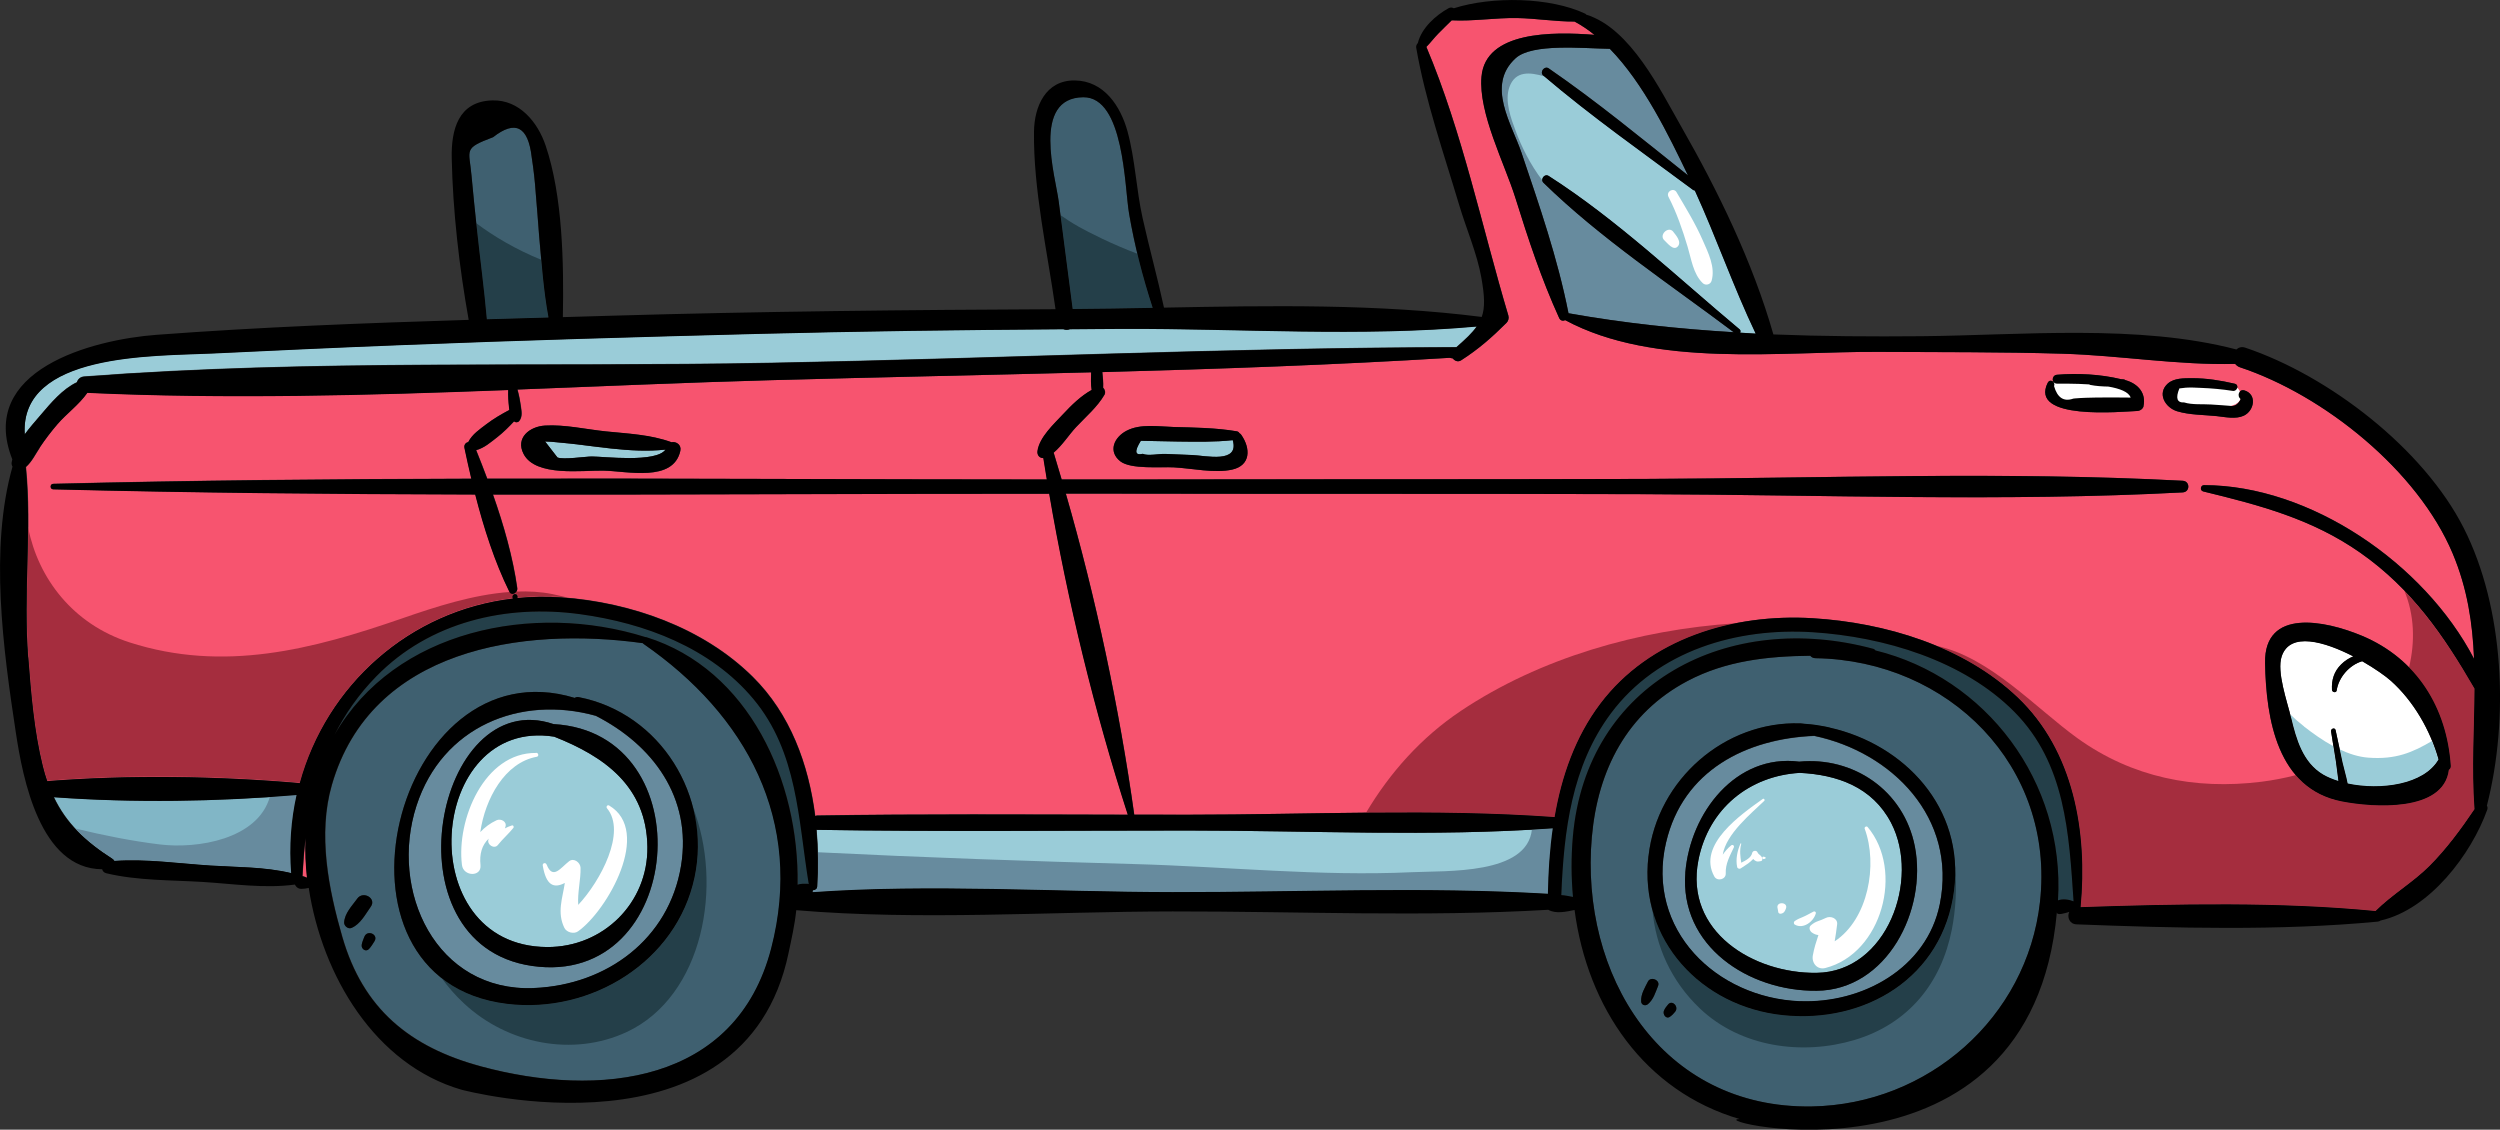 <?xml version="1.0" encoding="UTF-8"?><svg id="Objects" xmlns="http://www.w3.org/2000/svg" viewBox="0 0 365.77 165.28"><rect x="0" y="0" width="365.77" height="165.28" fill="#333333" stroke="none"/><defs><style>.cls-1{fill:#fff;}.cls-2{fill:#81b6c6;}.cls-3{fill:#3f6070;}.cls-4{fill:#678b9e;}.cls-5{fill:#a52d3e;}.cls-6{fill:#f7546f;}.cls-7{fill:#9accd8;}.cls-8{fill:#243f49;}</style></defs><g><path class="cls-4" d="M254.55,48.2c-9.06-7.57-17.99-16.09-27.95-22.46-.62-.4-1.28,.5-.77,1,8.34,8.15,18.52,14.86,27.84,21.87-8.03-.49-16.05-1.33-24.18-2.78-1.59-8.05-4.25-15.72-6.88-23.49-1.43-4.21-5.2-9.86-.86-13.82,2.43-2.22,9.87-1.43,13.79-1.38,4.98,5.11,8.6,12.64,11.44,18.53-6.69-5.33-13.35-10.83-20.39-15.67-.62-.42-1.36,.55-.8,1.04,6.98,5.95,14.57,11.29,21.93,16.75,.09,.06,.18,.08,.26,.09,3.15,6.89,5.64,14.1,8.9,20.93-.76-.04-1.51-.1-2.27-.14,.08-.16,.09-.34-.06-.47Z"/><path class="cls-7" d="M226.59,25.74c-.48-.31-.98,.16-.95,.62-1.73-2.24-3.07-4.99-3.84-7.07-.72-1.93-1.71-4.52-.95-6.58,.87-2.38,2.99-2.16,5.1-1.53,6.93,5.89,14.45,11.19,21.75,16.61,.09,.06,.18,.08,.26,.09,3.15,6.89,5.64,14.1,8.9,20.93-.76-.04-1.51-.1-2.27-.14,.08-.16,.09-.34-.06-.47-9.06-7.57-17.99-16.09-27.95-22.46Z"/><path class="cls-3" d="M154.89,29.46c-.45-3.56-4.01-15.16,3.59-15.24,5.99-.06,6.04,13.12,6.7,16.99,.8,4.69,1.99,9.29,3.46,13.82-3.93,.08-7.83,.14-11.71,.17-.69-5.25-1.37-10.49-2.04-15.74Z"/><path class="cls-7" d="M86.59,66.79c-.95,0-4.19,.5-5.03,.14-.61-.78-1.21-1.56-1.81-2.34,.58,.01,1.16,.06,1.73,.12,5.16,.42,10.7,1.65,15.89,1.07-1.38,1.97-9.11,1-10.78,1.01Z"/><path class="cls-6" d="M227.47,119.54c1.02-5.95,3.01-11.7,6.67-16.56,7.24-9.6,19.46-13.24,31.09-12.53,10.62,.65,22.08,4.09,29.95,11.55,8.26,7.83,10.29,19.79,9.25,30.72,14.08-.48,29.15-.8,43.15,.57,2.42-2.41,5.45-4.16,7.89-6.59,2.47-2.47,4.63-5.4,6.59-8.31-.44-6-.03-11.85,0-17.65-4.51-7.77-9.16-14.56-16.7-19.86-7.08-4.97-14.75-6.98-23-8.98-.51-.13-.4-.92,.12-.92,15.47,.01,32.23,11.41,39.51,25.42-.21-5.15-.96-10.28-3.14-15.45-5.11-12.1-18.79-23.13-31.13-27.22-.31-.1-.51-.28-.68-.49-8.35,.21-16.89-1.25-25.25-1.49-8.98-.27-17.98-.22-26.97-.27-14.24-.08-32.79,2.38-45.8-4.64-.32,.15-.7,.1-.89-.32-2.61-5.74-4.52-11.53-6.4-17.56-1.57-5.05-5.43-12.41-4.96-17.75,.58-6.64,10.32-6.6,16.53-6.11-.93-.75-1.9-1.4-2.92-1.95-2.78,.02-5.6-.46-8.38-.51-3.2-.05-6.4,.49-9.59,.33-.66,.62-1.29,1.28-1.94,1.92-.61,.61-1.15,1.35-1.77,1.97,5.29,12.54,8.11,26.3,12,39.32,.11,.37-.01,.79-.28,1.06-2.15,2.14-4.1,3.86-6.64,5.48-.45,.29-.93,.08-1.21-.28-.16-.03-.32-.06-.48-.09-16.91,1.04-33.85,1.64-50.8,2.09,.08,.74,.16,1.54,.12,2.29,.27,.25,.39,.7,.19,1.03-1.04,1.79-2.74,3.23-4.15,4.73-1.03,1.1-2.04,2.7-3.28,3.74,.4,1.29,.79,2.61,1.17,3.92,2.75,0,5.5,0,8.24,0,25.69-.05,51.38,0,77.07-.08,26.16-.09,52.58-1.12,78.71,.27,1.09,.06,1.1,1.64,0,1.7-26.14,1.38-52.54,.35-78.71,.26-25.69-.08-51.38-.03-77.07-.08-2.54,0-5.09,0-7.63,0,4.39,15.23,7.84,31.49,10.01,46.97,2.62,0,5.23,.01,7.85,.01,17.8,0,35.9-.94,53.66,.34Zm-47.18-50.84c-2.53,.58-5.94-.19-8.54-.32-1.89-.1-6.3,.33-7.85-.89-1.83-1.44-.92-3.5,.92-4.47,2.02-1.06,4.65-.61,6.83-.55,3.1,.08,6.2,.11,9.26,.63,.22,.04,.34,.15,.41,.28,.1,.05,.19,.12,.26,.22,1.42,2.02,1.39,4.48-1.3,5.1Zm151.11,28.28c-.15-8.03,8.75-6.23,14.14-3.98,8.08,3.37,12.46,10.56,13.02,19.05,.02,.27-.11,.46-.29,.58-.77,6.2-11.07,5.51-15.66,4.61-9.4-1.84-11.07-11.99-11.22-20.26Zm-17.76-37.57c-.09,.43-.54,.71-.95,.72-2.13,.08-15.91,1.46-13.05-4.17,.3-.59,1.15-.07,.88,.52,.49,1.72,1.43,2.33,2.82,1.84,.08-.01,.17-.02,.25-.03,1.06-.09,2.12-.11,3.18-.13,1.65-.02,3.31-.01,4.96,.01-.27-.83-1.59-1.32-3.25-1.61-.9-.02-1.81-.07-2.69-.25-.05,0-.07-.05-.11-.07-2.14-.14-4.15-.1-4.73-.11-.84-.02-.82-1.22,0-1.3,2.91-.26,6.44-.08,9.37,.65,.11,0,.23,.02,.34,.02,.13,0,.23,.06,.31,.12,.02,0,.05,0,.07,.02,1.79,.52,2.97,1.88,2.57,3.77Zm4.92,.78c-1.79-.54-3.01-2.63-1.38-4.08,.91-.81,2.38-.77,3.51-.78,2.13,0,4.2,.33,6.26,.81,.7,.16,.39,1.16-.29,1.05-1.54-.24-3.09-.38-4.65-.44-.73-.03-1.47-.08-2.2-.03-.32,.04-.63,.08-.95,.11-.58,1.42-.35,2.11,.7,2.05,1.16,.37,2.71,.22,3.92,.3,.55,.03,1.1,.07,1.65,.11,.38,.03,.76,.06,1.15,.09,.66,.12,1.18-.21,1.56-.99-.62-.42-.26-1.5,.53-1.27,1.88,.56,1.47,2.97-.09,3.7-1.18,.55-2.75,.19-3.97,.06-1.86-.19-3.95-.16-5.75-.7Z"/><path class="cls-5" d="M283.4,94.51c7.79,1.67,14.54,9.18,20.57,13.51,7.96,5.72,17.17,7.56,26.86,6.36,1.68-.21,3.38-.53,5.06-.97,1.62,1.88,3.79,3.26,6.72,3.83,4.58,.9,14.89,1.6,15.66-4.61,.18-.13,.31-.32,.29-.58-.37-5.6-2.44-10.61-6.11-14.35,.93-3.84,.79-7.75-.67-11.25,4.05,4.21,7.2,9.02,10.26,14.29-.03,5.8-.44,11.65,0,17.65-1.96,2.91-4.12,5.84-6.59,8.31-2.43,2.43-5.47,4.18-7.89,6.59-14-1.37-29.07-1.05-43.15-.57,1.04-10.93-.99-22.9-9.25-30.72-3.38-3.2-7.42-5.66-11.78-7.48Z"/><path class="cls-5" d="M213.72,104.02c11.6-7.76,26.03-11.89,40.2-12.83-7.72,1.54-14.89,5.3-19.79,11.79-3.66,4.86-5.65,10.61-6.67,16.56-9.13-.66-18.36-.73-27.59-.64,3.49-5.88,8.11-11.04,13.84-14.87Z"/><path class="cls-6" d="M159.74,57.05c-.14-.83-.11-1.74-.07-2.58-15.6,.41-31.21,.72-46.8,1.15-12.3,.34-24.71,.89-37.14,1.37,.22,.78,.37,1.57,.49,2.39,.11,.8,.29,1.6-.26,2.25-.14,.16-.46,.21-.63,.08-.03-.02-.05-.06-.08-.08-.76,.81-1.53,1.59-2.41,2.28-.98,.76-1.94,1.62-3.15,1.95,.55,1.36,1.09,2.75,1.62,4.17,27.3-.05,54.6,.12,81.88,.12-.17-1.04-.35-2.09-.51-3.13-.54,.02-.95-.42-.86-1.03,.28-2.03,2.41-3.96,3.75-5.4,1.22-1.3,2.59-2.66,4.18-3.54Zm-60.19,8.9c-1.01,4.66-7.79,2.98-11.28,2.91-2.99-.06-9.91,.95-11.66-2.44-1.22-2.36,.9-4.02,3.14-4.15,2.88-.17,6,.55,8.86,.85,3.23,.34,6.58,.47,9.64,1.59,0,0,0,0,0,0,.66-.15,1.48,.37,1.29,1.24Z"/><path class="cls-3" d="M69.75,33.37c-.27-2.55-.54-5.11-.77-7.67-.34-3.88-1.27-3.96,3.16-5.63,3.24-2.54,5.12-1.58,5.64,2.89,.27,1.74,.47,3.48,.59,5.23,.2,2.09,.32,4.19,.5,6.29,.36,4,.64,8.02,1.37,11.97-3.01,.09-6.01,.17-9.02,.26-.39-4.45-1-8.89-1.47-13.34Z"/><path class="cls-8" d="M157.78,33.15c1.57,.87,4.92,2.59,8.64,3.98,.64,2.67,1.38,5.3,2.23,7.91-3.93,.08-7.83,.14-11.71,.17-.6-4.57-1.19-9.15-1.78-13.73,.83,.58,1.69,1.15,2.62,1.66Z"/><path class="cls-8" d="M79.19,38.02c.25,2.82,.54,5.64,1.05,8.42-3.01,.09-6.01,.17-9.02,.26-.39-4.45-1-8.89-1.47-13.34-.02-.23-.05-.47-.07-.71,2.52,1.92,5.89,3.89,9.51,5.36Z"/><path class="cls-8" d="M265.22,92.5c10.37,.66,22.05,4.11,29.52,11.67,7.47,7.56,7.97,17.77,8.64,27.7-.67-.27-1.57-.4-2.28-.14,1.06-17.39-10.56-32.61-26.71-36.57-.07-.1-.16-.19-.3-.23-21.11-5.7-41.99,4.81-43.97,27.5-.26,2.97-.24,5.92,.02,8.8-.55-.11-1.14-.23-1.72-.27,.37-9.35,1.51-18.91,7.28-26.62,6.87-9.18,18.43-12.54,29.51-11.84Z"/><path class="cls-7" d="M263.33,113.07c5.4,.26,10.62,2.03,13.37,7.33,4.29,8.27-.59,21.8-10.92,21.93-9.24,.12-19.35-6.04-17.29-16.49,1.49-7.57,7.49-12.34,14.83-12.77Z"/><path class="cls-8" d="M94.6,93.22c-.06-.02-.12-.02-.17-.02-16.38-5.14-36.64-1.01-45.44,14.28,1.52-3.01,3.5-5.87,6.09-8.52,7.8-7.99,19.03-10.58,29.83-9.1,9.43,1.29,19.09,4.91,25.34,12.4,6.51,7.79,6.55,17.61,8.11,27.09-.07-.02-.14-.05-.23-.05-.49,0-.95-.03-1.41,.14,.26-15.16-7.1-31.52-22.12-36.21Z"/><path class="cls-4" d="M243.75,123.27c-2.98,12.74,7.34,22.74,19.57,23.23,9.16,.36,18.59-4.82,20.49-14.2,2.55-12.6-6.96-22.22-18.37-24.62-9.88,.4-19.21,5.01-21.68,15.6Zm2.83,4.4c.72-8.84,7.46-17.42,16.67-16.24,7.85-.76,15.3,4.15,16.92,12.43,1.81,9.27-4.06,20.99-14.37,21.09-9.97,.1-20.09-6.56-19.21-17.29Z"/><path class="cls-3" d="M232.9,122.43c-1.79,20.11,10.12,39.84,32.22,39.45,16.94-.29,31.44-12.96,33.35-29.9,2.24-19.91-13.36-35.37-32.82-35.68-.36,0-.62-.15-.79-.36-6.19,.07-12.32,.71-17.95,3.69-8.88,4.7-13.14,13.04-14,22.8Zm8.28,2.85c1.27-11.27,11.24-19.79,22.19-19.43,.03,0,.05-.01,.08,0,.17,0,.35,.04,.52,.06,.61,.04,1.22,.09,1.83,.19,.11,.02,.22,.05,.33,.06,.51,.09,1.02,.16,1.53,.29,.01,0,.02,.01,.03,.02,10.93,2.45,19.76,11.73,18.19,23.85-1.64,12.71-12.98,19.49-25.06,18.22-11.88-1.25-21.04-10.94-19.65-23.24Zm2.28,22.57c.14-.34,.36-.6,.59-.88,.59-.74,1.63,.31,1.04,1.05-.23,.29-.44,.51-.75,.73-.59,.43-1.11-.37-.89-.89Zm-3.35-1.34c-.05-1.07,.53-1.96,.99-2.89,.4-.82,1.85-.23,1.49,.63-.39,.95-.67,1.99-1.49,2.67-.39,.32-.97,.12-.99-.41Z"/><path class="cls-7" d="M174.37,66.58c-1.31-.05-2.62-.12-3.93-.16-.89-.03-2.55,.33-3.27-.02-1.14,.27-1.23-.37-.27-1.91,.65,.01,1.3,.03,1.95,.04,1.17,.03,2.33,.05,3.5,.07,2.67,.03,5.34,.09,8-.2,1,3.46-3.95,2.26-5.98,2.17Z"/><path class="cls-1" d="M344.29,96.04c-.65,.26-1.24,.65-1.76,1.16-1.05,1.04-1.42,2.27-1.35,3.72,.02,.38,.63,.51,.69,.09,.28-1.9,1.85-3.72,3.73-4.27,1.85,1.06,3.42,2.17,4.19,2.86,3.29,2.93,5.78,7.22,6.98,11.51-2.12,3.7-8.49,4.55-13.3,3.52-.19-1.03-.51-2.03-.74-3.05-.35-1.58-.68-3.16-1.02-4.75-.09-.44-.73-.24-.66,.18,.24,1.49,.48,2.98,.71,4.47,.14,.91,.22,1.86,.36,2.79-.83-.26-1.58-.57-2.22-.94-3-1.76-3.95-5.2-4.7-8.34-.56-2.35-2.13-6.71-1.37-8.98,1.22-3.65,6.27-2.16,10.47,0Z"/><path class="cls-7" d="M337.09,106.29c1.29,1,2.75,2.05,4.3,2.89,.12,.77,.25,1.55,.37,2.32,.14,.91,.22,1.86,.36,2.79-.83-.26-1.58-.57-2.22-.94-3-1.76-3.95-5.2-4.7-8.34-.04-.15-.09-.33-.13-.5,.66,.64,1.33,1.23,2.03,1.77Z"/><path class="cls-7" d="M346.49,110.85c4.02,.31,6.51-.77,9.33-2.44,.37,.9,.69,1.81,.95,2.72-2.12,3.7-8.49,4.55-13.3,3.52-.19-1.03-.51-2.03-.74-3.05-.15-.65-.28-1.3-.42-1.96,1.35,.64,2.75,1.1,4.18,1.21Z"/><path class="cls-7" d="M119.61,129.7c.15-2.72,.13-5.52-.12-8.31,.03,0,.05,.02,.09,.02,18.07,.29,36.16,.1,54.23,.1,17.71,0,35.73,.93,53.41-.32-.45,3.18-.66,6.41-.71,9.57-18.2-1.07-36.7-.22-54.93-.24-17.39-.02-35.3-1.22-52.68,.01,.03-.09,.06-.18,.06-.27,.3,0,.63-.2,.65-.56Z"/><path class="cls-6" d="M5.85,65.43c.79-1.18,1.64-2.3,2.57-3.38,1.37-1.58,3.18-2.88,4.38-4.6,20.36,.94,41,.38,61.58-.41-.03,.86,.02,1.7,.12,2.57,.01,.12,.03,.23,.04,.35-1.16,.62-2.29,1.27-3.34,2.07-.99,.76-2.08,1.47-2.66,2.61,0,0,0,.01,0,.02-.36,.06-.67,.38-.56,.88,.31,1.47,.64,2.97,1,4.48-20.4,.05-40.8,.24-61.17,.75-.51,.01-.51,.79,0,.8,20.57,.52,41.15,.71,61.74,.76,1.26,4.91,2.84,9.85,4.99,14.21,.35,.71,1.25,.15,1.16-.49-.64-4.53-1.97-9.21-3.56-13.72,27.13,.05,54.27-.13,81.39-.12,2.68,15.72,6.66,31.98,11.5,46.97-15.15-.03-30.3-.13-45.44,.12-.12,0-.21,.04-.3,.07-.97-7.58-3.66-14.94-9.14-20.36-7.29-7.22-17.89-10.91-27.96-11.63-2.2-.16-4.37-.12-6.47,.09,.1-.24,0-.57-.34-.57-.38,0-.47,.41-.31,.65-15.13,1.77-27.26,12.65-31.19,27-11.92-1.04-25-1.24-36.94-.29-.24-.7-.46-1.44-.65-2.22-1.27-5.14-1.71-10.61-2.12-15.88-.72-9.23,.55-18.69-.35-27.84,.89-.79,1.39-1.88,2.05-2.87Z"/><path class="cls-5" d="M18.93,93.98c13.8,4.44,26.76,1.05,39.98-3.53,4.76-1.65,10.31-3.46,15.68-3.84,.26,.4,.72,.27,.96-.06,1.8-.07,3.57,.03,5.27,.37,.78,.16,1.56,.35,2.34,.54-.33-.03-.66-.08-.98-.11-2.2-.16-4.37-.12-6.47,.09,.1-.24,0-.57-.34-.57-.38,0-.47,.41-.31,.65-15.13,1.77-27.26,12.65-31.19,27-11.92-1.04-25-1.24-36.94-.29-.24-.7-.46-1.44-.65-2.22-1.27-5.14-1.71-10.61-2.12-15.88-.49-6.25-.08-12.6-.03-18.9,1.45,7.37,6.54,14.09,14.81,16.75Z"/><path class="cls-2" d="M43.43,116.29c-.81,3.63-1.1,7.47-.79,11.42-3.84-.93-7.92-.86-11.85-1.11-4.6-.3-9.41-1-14.02-.67-.06-.11-.15-.22-.28-.3-4.05-2.59-6.78-5.23-8.59-9.01,11.53,.85,24.05,.66,35.53-.32Z"/><path class="cls-4" d="M119.61,129.7c.09-1.65,.09-3.33,.04-5.01,15.43,.77,30.87,1.3,46.31,1.73,13.46,.37,27.15,1.82,40.6,1.19,5.09-.24,16.86,.41,17.57-6.24,1.03-.06,2.06-.1,3.08-.17-.45,3.18-.66,6.41-.71,9.57-18.2-1.07-36.7-.22-54.93-.24-17.39-.02-35.3-1.22-52.68,.01,.03-.09,.06-.18,.06-.27,.3,0,.63-.2,.65-.56Z"/><path class="cls-4" d="M23.4,123.55c5.5,.67,14.3-.75,16.08-6.96,1.32-.09,2.64-.19,3.94-.3-.81,3.63-1.1,7.47-.79,11.42-3.84-.93-7.92-.86-11.85-1.11-4.6-.3-9.41-1-14.02-.67-.06-.11-.15-.22-.28-.3-2.18-1.4-3.97-2.81-5.44-4.41,4.11,1,8.24,1.83,12.37,2.33Z"/><path class="cls-7" d="M30.99,51.68c9.21-.44,18.43-.87,27.64-1.23,17.35-.69,34.71-1.19,52.06-1.64,14.96-.38,29.92-.58,44.88-.68,.33,.12,.69,.11,.99,0,2.61-.01,5.22-.06,7.84-.06,17.09-.05,34.62,1.2,51.67-.34-.65,.94-1.62,1.85-2.98,3.04-33.41,.08-66.83,1.65-100.23,2.29-33.33,.65-67.29-.54-100.52,2-.6,.04-.95,.41-1.08,.84-2.12,.99-3.84,3.07-5.3,4.78-.73,.86-1.59,1.82-2.34,2.84-.75-11.93,18.81-11.44,27.36-11.84Z"/><path class="cls-6" d="M44.94,128.41c-.21-.08-.41-.19-.63-.23-.01,0-.03,0-.04,0,.1-1.89,.24-3.76,.46-5.58-.08,1.94,0,3.89,.21,5.82Z"/><path class="cls-3" d="M48.58,114.84c-2.07,7.19-.51,15.19,1.54,22.25,3.04,10.52,9.88,16.1,20.27,18.92,17.26,4.67,37.34,2.57,42.48-17.28,4.83-18.67-3.67-34.16-18.68-44.53-.04-.03-.07-.07-.11-.11-17.65-2.44-39.75,.8-45.5,20.75Zm35.51-12.73c.15-.11,.35-.16,.6-.11,11.98,2.34,19.43,14.53,16.93,26.34-2.61,12.34-15.13,20.02-27.42,18.53-28.76-3.49-16.39-52.77,9.89-44.76Zm-31.17,36.11c.07-.41,.23-.77,.38-1.15,.43-1.13,2.11-.35,1.49,.63-.25,.4-.48,.79-.81,1.14-.47,.5-1.16-.03-1.06-.62Zm-2.56-3.27c.07-1.34,1.16-2.43,1.91-3.47,.86-1.2,2.86-.05,1.99,1.17-.8,1.12-1.52,2.57-2.84,3.12-.49,.2-1.09-.31-1.06-.81Z"/><path class="cls-8" d="M260.83,148.52c12.08,1.27,23.42-5.51,25.06-18.22,.17-1.31,.19-2.58,.13-3.81,.34,3.32,.1,6.72-.45,9.51-1.54,7.83-6.35,13.79-14.21,16.15-7.67,2.3-16.68,1.08-22.66-4.61-4.21-4.01-6.49-9.14-6.94-14.49,2.27,8.42,9.83,14.5,19.06,15.47Z"/><path class="cls-8" d="M74.2,146.87c12.29,1.49,24.81-6.19,27.42-18.53,.74-3.49,.59-7-.27-10.29,4.5,11.37,1.59,27.69-9.65,32.94-7.88,3.68-17.43,1.74-23.76-4.13-1.33-1.23-2.44-2.51-3.37-3.83,2.48,1.97,5.65,3.35,9.63,3.84Z"/><path class="cls-7" d="M81.08,107.78c7.33,2.89,13.52,7.25,13.64,16.12,.11,8.19-6.46,14.7-14.67,14.66-20.04-.1-17.55-33.71,1.03-30.78Z"/><path class="cls-4" d="M60.95,117.85c-4.07,12.5,2.83,27.33,17.2,26.72,10.6-.45,19.72-7.13,21.49-17.88,1.64-10.01-4.16-17.71-12.47-21.95-11.07-3.08-22.47,1.58-26.22,13.12Zm20.04-11.91c22.24,1.25,19.22,38.66-3.17,35.38-21.67-3.18-14.01-41.23,3.17-35.38Z"/><path class="cls-1" d="M257.91,116.89c.17-.12,.36,.14,.22,.28-1.9,1.83-5.6,4.85-6.08,7.88,.34-.49,.72-.95,1.23-1.36,.22-.18,.51,.04,.39,.3-.58,1.24-1.24,2.39-1.18,3.8,.04,.89-1.24,1.21-1.67,.45-2.57-4.63,3.97-9.12,7.09-11.35Z"/><path class="cls-1" d="M254.64,123.42c.03-.07,.14-.02,.12,.05-.27,.98-.14,1.82,0,2.75,.66-.33,1.46-.73,1.6-1.43,.07-.35,.62-.43,.77-.1,.19,.42,.64,.44,.71,.97,.02,.13-.03,.29-.18,.32-.41,.07-.59,.16-.96-.12-.08-.06-.13-.12-.18-.19-.24,.23-.47,.46-.74,.65-.36,.26-.74,.49-1.11,.74-.18,.12-.47,0-.51-.21-.24-1.12,.03-2.4,.49-3.43Z"/><path class="cls-1" d="M258.05,125.34c.06,.02,.13,.03,.19,.05,.12,.03,.12,.22,0,.25-.06,.02-.13,.03-.19,.05-.29,.07-.29-.42,0-.35Z"/><path class="cls-1" d="M264.96,135.37c.76-.65,1.17-.56,2.2-1.08,.66-.33,1.73,.06,1.63,.94-.09,.83-.23,1.66-.36,2.49,4.92-3.24,6.33-11.21,4.39-16.47-.09-.24,.27-.45,.43-.25,5.35,6.36,2.13,18.49-6.19,20.63-1.18,.3-2.02-.73-1.83-1.83,.18-1.04,.49-2.01,.82-2.99-.32-.04-.64-.14-.96-.38-.32-.23-.49-.75-.14-1.05Z"/><path class="cls-1" d="M262.6,134.75c.37-.26,.74-.41,1.16-.58,.55-.23,1.04-.53,1.57-.8,.18-.09,.39,.06,.34,.26-.32,1.21-1.85,2.36-3.07,1.65-.21-.13-.18-.41,0-.54Z"/><path class="cls-1" d="M261.3,132.92c-.15,.41-.29,.68-.73,.76-.16,.03-.37-.04-.4-.23-.03-.18-.04-.37-.09-.54-.31-1.07,1.58-.96,1.22,0Z"/><path class="cls-1" d="M79.97,126.47c.9,2.32,2.05,.5,3.3-.47,.7-.54,1.65,.21,1.67,.96,.05,1.69-.47,3.65-.34,5.43,3.27-3.49,7.09-10.67,4.21-14.13-.18-.22,.05-.56,.31-.41,6.35,3.78-.28,15.4-4.56,18.42-.61,.43-1.66,.15-1.99-.52-1.1-2.26-.26-4.35,.07-6.57-1.61,.85-2.75,.37-3.23-2.55-.06-.36,.42-.49,.55-.15Z"/><path class="cls-1" d="M78.46,110.14c.33,0,.42,.52,.08,.58-4.68,.85-7.56,6.13-8.27,11.02,.66-.7,1.43-1.29,2.38-1.73,.62-.29,1.58,.19,1.29,.99-.03,.07-.04,.13-.07,.2,.32-.17,.65-.32,1.02-.43,.23-.07,.34,.21,.21,.37-.71,.88-1.56,1.61-2.26,2.49-.52,.66-1.62-.05-1.38-.8,.02-.05,.03-.09,.04-.13-.99,.94-1.37,2.25-1.2,3.87,.18,1.75-2.49,1.7-2.71,0-.83-6.6,3.25-16.5,10.86-16.41Z"/><g><path class="cls-1" d="M319.52,56.56c1.64,.04,3.25-.14,4.88-.31,1.38-.14,3.38-.14,3.46,1.7,.03,.6-.38,.99-.87,1.23-.36,.14-.88,.32-1.09,.33-.71,.03-1.42,.17-2.13,.24-1.49,.17-3.25,.57-4.72,.16-1.84-.51-1.5-3.4,.46-3.35Z"/><path class="cls-1" d="M326.88,59.25s.08-.04,.12-.07c.41-.15,.61-.24-.12,.07Z"/></g><path class="cls-1" d="M300.7,55.7c1.43-.91,3.91-.6,5.53-.53,1.75,.08,3.96,.18,5.46,1.18,1.52,1.02,.5,3.03-1.18,2.79-1.62-.23-3.17-.52-4.82-.58-1.41-.04-3.32,.38-4.64-.13-1.2-.46-1.52-2-.36-2.74Z"/><path class="cls-1" d="M245.3,28.14c1.37,2.32,2.75,4.56,3.83,7.03,.8,1.82,1.86,3.92,1.29,5.91-.16,.56-.88,.75-1.3,.34-1.4-1.36-1.66-3.51-2.21-5.32-.74-2.47-1.6-4.99-2.79-7.28-.41-.78,.73-1.45,1.18-.69Z"/><path class="cls-1" d="M244.8,33.9c.41,.52,1.31,1.52,.64,2.19-.64,.64-1.52-.57-1.91-.91-.89-.78,.56-2.18,1.28-1.28Z"/></g><g><path d="M1.83,68.27c-3.39,12.02-1.36,26.74,.48,38.87,1.03,6.83,3.56,19.99,12.64,20.04,.06,.27,.25,.5,.62,.59,4.58,1.09,9.45,.98,14.14,1.27,4.44,.28,9.02,.98,13.44,.38,.03,.05,.06,.11,.09,.16,.17,.29,.49,.47,.82,.47,.38,0,.74-.05,1.11-.14,1.97,12.89,9.72,25.85,22.33,29.52,.12,.03,41.38,11.06,47.87-19.99,.43-2.04,.91-4.12,1.13-6.27,18.13,1.53,36.88,.2,55.07,.18,18.24-.02,36.74,.83,54.95-.24,1.13,.63,2.63,.28,3.85,.03,1.89,14.29,10.24,26.51,24.16,30.59-5.95,.06,42.62,11.87,46.41-30.28-.05,.57,1.21,.15,1.81-.03-.35,.72,0,1.78,1.06,1.82,14.35,.55,29.77,.97,44.08-.4,.17-.02,.3-.08,.41-.16,7.17-1.61,13.27-9.7,15.6-16.2,.09-.24,.05-.44-.05-.6,3.25-12.67,2.55-28.89-3.38-40.61-5.9-11.66-19.75-22.3-31.96-26.4-.55-.19-.99-.03-1.31,.26-14.3-3.75-31.46-2.08-46.03-1.94-7.35,.07-14.56,.02-21.71-.26-3.01-10.54-8.08-20.97-13.49-30.42-3.02-5.27-7.41-14.39-13.9-16.37-.04-.04-.06-.1-.12-.13-5.19-2.45-13.67-2.58-19.24-.8-.23-.12-.51-.16-.77-.01-1.87,1.03-3.96,2.89-4.5,5.1-.17,.18-.28,.42-.24,.67,1.35,7.8,4.03,15.44,6.29,23.03,1.03,3.46,2.63,7.12,3.25,10.66,.47,2.67,.54,4.33,.05,5.71-15.21-1.93-30.96-1.66-46.49-1.36-.95-4.39-2.15-8.72-3.13-13.11-.93-4.18-1.08-8.56-2.21-12.69-1.01-3.67-3.43-7.39-7.72-7.44-4.26-.05-5.92,3.82-5.96,7.51-.1,8.48,1.95,17.47,3.15,25.96-21.63,.1-43.26,.32-64.88,.95-2.4,.07-4.8,.14-7.2,.21,.15-7.84-.02-17.72-2.52-25.1-1.16-3.43-3.84-6.71-7.78-6.61-5.02,.13-6.05,4.31-5.96,8.46,.16,7.76,1.1,15.93,2.48,23.65-15.25,.47-30.51,1.05-45.7,2.19-9.42,.71-26.22,5.16-21.07,18.22-.03,.15-.08,.31-.1,.46-.03,.25,.03,.44,.13,.6M78.88,34.48c.36,4,.64,8.02,1.37,11.97-3.01,.09-6.01,.17-9.02,.26-.39-4.45-1-8.89-1.47-13.34-.27-2.55-.54-5.11-.77-7.67-.34-3.88-1.27-3.96,3.16-5.63,3.24-2.54,5.12-1.58,5.64,2.89,.27,1.74,.47,3.48,.59,5.23,.2,2.09,.32,4.19,.5,6.29m86.31-3.26c.8,4.69,1.99,9.29,3.46,13.82-3.93,.08-7.83,.14-11.71,.17-.69-5.25-1.37-10.49-2.04-15.74-.45-3.56-4.01-15.16,3.59-15.24,5.99-.06,6.04,13.12,6.7,16.99m82.78-3.34c3.15,6.89,5.64,14.1,8.9,20.93-.76-.04-1.51-.1-2.27-.14,.08-.16,.09-.34-.06-.47-9.06-7.57-17.99-16.09-27.95-22.46-.62-.4-1.28,.5-.77,1,8.34,8.15,18.52,14.86,27.84,21.87-8.03-.49-16.05-1.33-24.18-2.78-1.59-8.05-4.25-15.72-6.88-23.49-1.43-4.21-5.2-9.86-.86-13.82,2.43-2.22,9.87-1.43,13.79-1.38,4.98,5.11,8.6,12.64,11.44,18.53-6.69-5.33-13.35-10.83-20.39-15.67-.62-.42-1.36,.55-.8,1.04,6.98,5.95,14.57,11.29,21.93,16.75,.09,.06,.18,.08,.26,.09m17.15,134c-22.1,.38-34-19.35-32.22-39.45,.87-9.76,5.12-18.11,14-22.8,5.64-2.98,11.77-3.62,17.95-3.69,.17,.21,.43,.36,.79,.36,19.46,.31,35.05,15.78,32.82,35.68-1.9,16.94-16.41,29.6-33.35,29.9m-34.96-30.65c-.55-.11-1.14-.23-1.72-.27,.37-9.35,1.51-18.91,7.28-26.62,6.87-9.18,18.43-12.54,29.51-11.84,10.37,.66,22.05,4.11,29.52,11.67,7.47,7.56,7.97,17.77,8.64,27.7-.67-.27-1.57-.4-2.28-.14,1.06-17.39-10.56-32.61-26.71-36.57-.07-.1-.16-.19-.3-.23-21.11-5.7-41.99,4.81-43.97,27.5-.26,2.97-.24,5.92,.02,8.8m3.98-28.25c-3.66,4.86-5.65,10.61-6.67,16.56-17.76-1.28-35.86-.34-53.66-.34-2.61,0-5.23,0-7.85-.01-2.17-15.48-5.61-31.74-10.01-46.97,2.54,0,5.09,0,7.63,0,25.69,.05,51.38,0,77.07,.08,26.17,.09,52.57,1.12,78.71-.26,1.1-.06,1.09-1.64,0-1.7-26.13-1.39-52.55-.35-78.71-.27-25.69,.08-51.38,.03-77.07,.08-2.75,0-5.5,0-8.24,0-.39-1.31-.77-2.63-1.17-3.92,1.24-1.04,2.25-2.64,3.28-3.74,1.41-1.51,3.11-2.94,4.15-4.73,.19-.33,.07-.78-.19-1.03,.04-.76-.04-1.55-.12-2.29,16.95-.46,33.89-1.05,50.8-2.09,.16,.03,.32,.06,.48,.09,.28,.36,.76,.57,1.21,.28,2.53-1.62,4.49-3.34,6.64-5.48,.27-.27,.39-.69,.28-1.06-3.88-13.02-6.71-26.78-12-39.32,.62-.62,1.16-1.36,1.77-1.97,.65-.64,1.28-1.29,1.94-1.92,3.18,.16,6.39-.39,9.59-.33,2.78,.05,5.6,.53,8.38,.51,1.02,.54,1.99,1.2,2.92,1.95-6.21-.49-15.95-.53-16.53,6.11-.47,5.34,3.38,12.7,4.96,17.75,1.88,6.03,3.79,11.82,6.4,17.56,.19,.42,.57,.47,.89,.32,13.01,7.02,31.56,4.57,45.8,4.64,8.99,.05,17.99,0,26.97,.27,8.36,.25,16.89,1.7,25.25,1.49,.17,.2,.37,.38,.68,.49,12.34,4.1,26.03,15.12,31.13,27.22,2.18,5.17,2.93,10.3,3.14,15.45-7.29-14.01-24.04-25.4-39.51-25.42-.52,0-.64,.79-.12,.92,8.25,2.01,15.93,4.02,23,8.98,7.54,5.29,12.19,12.08,16.7,19.86-.03,5.8-.44,11.65,0,17.65-1.96,2.91-4.12,5.84-6.59,8.31-2.43,2.43-5.47,4.18-7.89,6.59-14-1.37-29.07-1.05-43.15-.57,1.04-10.93-.99-22.9-9.25-30.72-7.87-7.46-19.33-10.9-29.95-11.55-11.62-.7-23.84,2.93-31.09,12.53m-74.48-48.51c-.03,.84-.06,1.75,.07,2.58-1.59,.88-2.96,2.23-4.18,3.54-1.34,1.44-3.47,3.37-3.75,5.4-.08,.61,.32,1.05,.86,1.03,.16,1.04,.34,2.08,.51,3.13-27.28,0-54.59-.18-81.88-.12-.53-1.41-1.07-2.81-1.62-4.17,1.21-.32,2.17-1.19,3.15-1.95,.88-.69,1.65-1.47,2.41-2.28,.03,.03,.05,.06,.08,.08,.18,.12,.49,.08,.63-.08,.55-.65,.37-1.44,.26-2.25-.11-.83-.27-1.61-.49-2.39,12.43-.48,24.84-1.03,37.14-1.37,15.59-.43,31.2-.74,46.8-1.15m11.91,76.05c-17.39-.02-35.3-1.22-52.68,.01,.03-.09,.06-.18,.06-.27,.3,0,.63-.2,.65-.56,.15-2.72,.13-5.52-.12-8.31,.03,0,.05,.02,.09,.02,18.07,.29,36.16,.1,54.23,.1,17.71,0,35.73,.93,53.41-.32-.45,3.18-.66,6.41-.71,9.57-18.2-1.07-36.7-.22-54.93-.24m-54.85-1.09c.26-15.16-7.1-31.52-22.12-36.21-.06-.02-.12-.02-.17-.02-16.38-5.14-36.64-1.01-45.44,14.28,1.52-3.01,3.5-5.87,6.09-8.52,7.8-7.99,19.03-10.58,29.83-9.1,9.43,1.29,19.09,4.91,25.34,12.4,6.51,7.79,6.55,17.61,8.11,27.09-.07-.02-.14-.05-.23-.05-.49,0-.95-.03-1.41,.14m-66.61,7.66c-2.04-7.06-3.61-15.06-1.54-22.25,5.75-19.95,27.85-23.19,45.5-20.75,.03,.04,.06,.08,.11,.11,15.01,10.37,23.51,25.87,18.68,44.53-5.14,19.85-25.22,21.95-42.48,17.28-10.39-2.81-17.23-8.4-20.27-18.92m-5.8-8.91s-.03,0-.04,0c.1-1.89,.24-3.76,.46-5.58-.08,1.94,0,3.89,.21,5.82-.21-.08-.41-.19-.63-.23m-27.83-2.55c-4.05-2.59-6.78-5.23-8.59-9.01,11.53,.85,24.05,.66,35.53-.32-.81,3.63-1.1,7.47-.79,11.42-3.84-.93-7.92-.86-11.85-1.11-4.6-.3-9.41-1-14.02-.67-.06-.11-.15-.22-.28-.3m-12.33-29.49c-.72-9.23,.55-18.69-.35-27.84,.89-.79,1.39-1.88,2.05-2.87,.79-1.18,1.64-2.3,2.57-3.38,1.37-1.58,3.18-2.88,4.38-4.6,20.36,.94,41,.38,61.58-.41-.03,.86,.02,1.7,.12,2.57,.01,.12,.03,.23,.04,.35-1.16,.62-2.29,1.27-3.34,2.07-.99,.76-2.08,1.47-2.66,2.61,0,0,0,.01,0,.02-.36,.06-.67,.38-.56,.88,.31,1.47,.64,2.97,1,4.48-20.4,.05-40.8,.24-61.17,.75-.51,.01-.51,.79,0,.8,20.57,.52,41.15,.71,61.74,.76,1.26,4.91,2.84,9.85,4.99,14.21,.35,.71,1.25,.15,1.16-.49-.64-4.53-1.97-9.21-3.56-13.72,27.13,.05,54.27-.13,81.39-.12,2.68,15.72,6.66,31.98,11.5,46.97-15.15-.03-30.3-.13-45.44,.12-.12,0-.21,.04-.3,.07-.97-7.58-3.66-14.94-9.14-20.36-7.29-7.22-17.89-10.91-27.96-11.63-2.2-.16-4.37-.12-6.47,.09,.1-.24,0-.57-.34-.57-.38,0-.47,.41-.31,.65-15.13,1.77-27.26,12.65-31.19,27-11.92-1.04-25-1.24-36.94-.29-.24-.7-.46-1.44-.65-2.22-1.27-5.14-1.71-10.61-2.12-15.88m-.52-32.62c-.75-11.93,18.81-11.44,27.36-11.84,9.21-.44,18.43-.87,27.64-1.23,17.35-.69,34.71-1.19,52.06-1.64,14.96-.38,29.92-.58,44.88-.68,.33,.12,.69,.11,.99,0,2.61-.01,5.22-.06,7.84-.06,17.09-.05,34.62,1.2,51.67-.34-.65,.94-1.62,1.85-2.98,3.04-33.41,.08-66.83,1.65-100.23,2.29-33.33,.65-67.29-.54-100.52,2-.6,.04-.95,.41-1.08,.84-2.12,.99-3.84,3.07-5.3,4.78-.73,.86-1.59,1.82-2.34,2.84"/><path d="M241.18,125.28c-1.39,12.3,7.76,21.99,19.65,23.24,12.08,1.27,23.42-5.51,25.06-18.22,1.56-12.12-7.26-21.4-18.19-23.85-.01,0-.02-.01-.03-.02-.51-.13-1.02-.2-1.53-.29-.11-.02-.22-.05-.33-.06-.61-.09-1.22-.15-1.83-.19-.18-.02-.35-.05-.52-.06-.03,0-.05,0-.08,0-10.95-.36-20.92,8.16-22.19,19.43m22.14,21.22c-12.23-.49-22.55-10.49-19.57-23.23,2.47-10.59,11.8-15.2,21.68-15.6,11.41,2.4,20.92,12.02,18.37,24.62-1.9,9.38-11.33,14.57-20.49,14.2"/><path d="M246.58,127.67c-.87,10.73,9.24,17.39,19.21,17.29,10.31-.1,16.18-11.83,14.37-21.09-1.61-8.28-9.07-13.19-16.92-12.43-9.2-1.18-15.94,7.4-16.67,16.24m19.21,14.66c-9.24,.12-19.35-6.04-17.29-16.49,1.49-7.57,7.49-12.34,14.83-12.77,5.4,.26,10.62,2.03,13.37,7.33,4.29,8.27-.59,21.8-10.92,21.93"/><path d="M84.09,102.11c-26.29-8.01-38.65,41.27-9.89,44.76,12.29,1.49,24.81-6.19,27.42-18.53,2.5-11.81-4.96-24-16.93-26.34-.24-.05-.45,0-.6,.11m-5.94,42.45c-14.37,.61-21.27-14.22-17.2-26.72,3.76-11.54,15.15-16.2,26.22-13.12,8.31,4.24,14.11,11.94,12.47,21.95-1.77,10.75-10.89,17.43-21.49,17.88"/><path d="M80.98,105.94c-17.18-5.85-24.84,32.2-3.17,35.38,22.39,3.28,25.41-34.13,3.17-35.38m-.93,32.62c-20.04-.1-17.55-33.71,1.03-30.78,7.33,2.89,13.52,7.25,13.64,16.12,.11,8.19-6.46,14.7-14.67,14.66"/><path d="M52.26,131.48c.86-1.2,2.86-.05,1.99,1.17-.8,1.12-1.52,2.57-2.84,3.12-.49,.2-1.09-.31-1.06-.81,.07-1.34,1.16-2.43,1.91-3.47"/><path d="M52.92,138.23c.07-.41,.23-.77,.38-1.15,.43-1.13,2.11-.35,1.49,.63-.25,.4-.48,.79-.81,1.14-.47,.5-1.16-.03-1.06-.62"/><path d="M241.1,143.62c.4-.82,1.85-.23,1.49,.63-.39,.95-.67,1.99-1.49,2.67-.39,.32-.97,.12-.99-.41-.05-1.07,.53-1.96,.99-2.89"/><path d="M243.46,147.85c.14-.34,.36-.6,.59-.88,.59-.74,1.63,.31,1.04,1.05-.23,.29-.44,.51-.75,.73-.59,.43-1.11-.37-.89-.89"/><path d="M164.83,63.02c-1.84,.96-2.74,3.03-.92,4.47,1.54,1.21,5.95,.78,7.85,.89,2.6,.14,6,.9,8.54,.32,2.69-.61,2.72-3.07,1.3-5.1-.07-.1-.16-.17-.26-.22-.07-.14-.19-.25-.41-.28-3.06-.51-6.16-.54-9.26-.63-2.18-.06-4.81-.51-6.83,.55m2.35,3.38c-1.14,.27-1.23-.37-.27-1.91,.65,.01,1.3,.03,1.95,.04,1.17,.03,2.33,.05,3.5,.07,2.67,.03,5.34,.09,8-.2,1,3.46-3.95,2.26-5.98,2.17-1.31-.05-2.62-.12-3.93-.16-.89-.03-2.55,.33-3.27-.02"/><path d="M79.74,62.26c-2.24,.13-4.36,1.79-3.14,4.15,1.75,3.39,8.68,2.38,11.66,2.44,3.48,.07,10.26,1.75,11.28-2.91,.19-.87-.63-1.39-1.29-1.24,0,0,0,0,0,0-3.07-1.13-6.41-1.26-9.64-1.59-2.86-.3-5.99-1.02-8.86-.85m1.81,4.67c-.61-.78-1.21-1.56-1.81-2.34,.58,.01,1.16,.06,1.73,.12,5.16,.42,10.7,1.65,15.89,1.07-1.38,1.97-9.11,1-10.78,1.01-.95,0-4.19,.5-5.03,.14"/><path d="M345.54,93.01c-5.39-2.25-14.29-4.05-14.14,3.98,.15,8.27,1.82,18.42,11.22,20.26,4.58,.9,14.89,1.6,15.66-4.61,.18-.13,.31-.32,.29-.58-.57-8.49-4.95-15.67-13.02-19.05m-10.35,12.01c-.56-2.35-2.13-6.71-1.37-8.98,1.22-3.65,6.27-2.16,10.47,0-.65,.26-1.24,.65-1.76,1.16-1.05,1.04-1.42,2.27-1.35,3.72,.02,.38,.63,.51,.69,.09,.28-1.9,1.85-3.72,3.73-4.27,1.85,1.06,3.42,2.17,4.19,2.86,3.29,2.93,5.78,7.22,6.98,11.51-2.12,3.7-8.49,4.55-13.3,3.52-.19-1.03-.51-2.03-.74-3.05-.35-1.58-.68-3.16-1.02-4.75-.09-.44-.73-.24-.66,.18,.24,1.49,.48,2.98,.71,4.47,.14,.91,.22,1.86,.36,2.79-.83-.26-1.58-.57-2.22-.94-3-1.76-3.95-5.2-4.7-8.34"/><path d="M317.18,56.11c.91-.81,2.38-.77,3.51-.78,2.13,0,4.2,.33,6.26,.81,.7,.16,.39,1.16-.29,1.05-1.54-.24-3.09-.38-4.65-.44-.73-.03-1.47-.08-2.2-.03-.32,.04-.63,.08-.95,.11-.58,1.42-.35,2.11,.7,2.05,1.16,.37,2.71,.22,3.92,.3,.55,.03,1.1,.07,1.65,.11,.38,.03,.76,.06,1.15,.09,.66,.12,1.18-.21,1.56-.99-.62-.42-.26-1.5,.53-1.27,1.88,.56,1.47,2.97-.09,3.7-1.18,.55-2.75,.19-3.97,.06-1.86-.19-3.95-.16-5.75-.7-1.79-.54-3.01-2.63-1.38-4.08"/><path d="M299.64,55.96c.3-.59,1.15-.07,.88,.52,.49,1.72,1.43,2.33,2.82,1.84,.08-.01,.17-.02,.25-.03,1.06-.09,2.12-.11,3.18-.13,1.65-.02,3.31-.01,4.96,.01-.27-.83-1.59-1.32-3.25-1.61-.9-.02-1.81-.07-2.69-.25-.05,0-.07-.05-.11-.07-2.14-.14-4.15-.1-4.73-.11-.84-.02-.82-1.22,0-1.3,2.91-.26,6.44-.08,9.37,.65,.11,0,.23,.02,.34,.02,.13,0,.23,.06,.31,.12,.02,0,.05,0,.07,.02,1.79,.52,2.97,1.88,2.57,3.77-.09,.43-.54,.71-.95,.72-2.13,.08-15.91,1.46-13.05-4.17"/></g></svg>